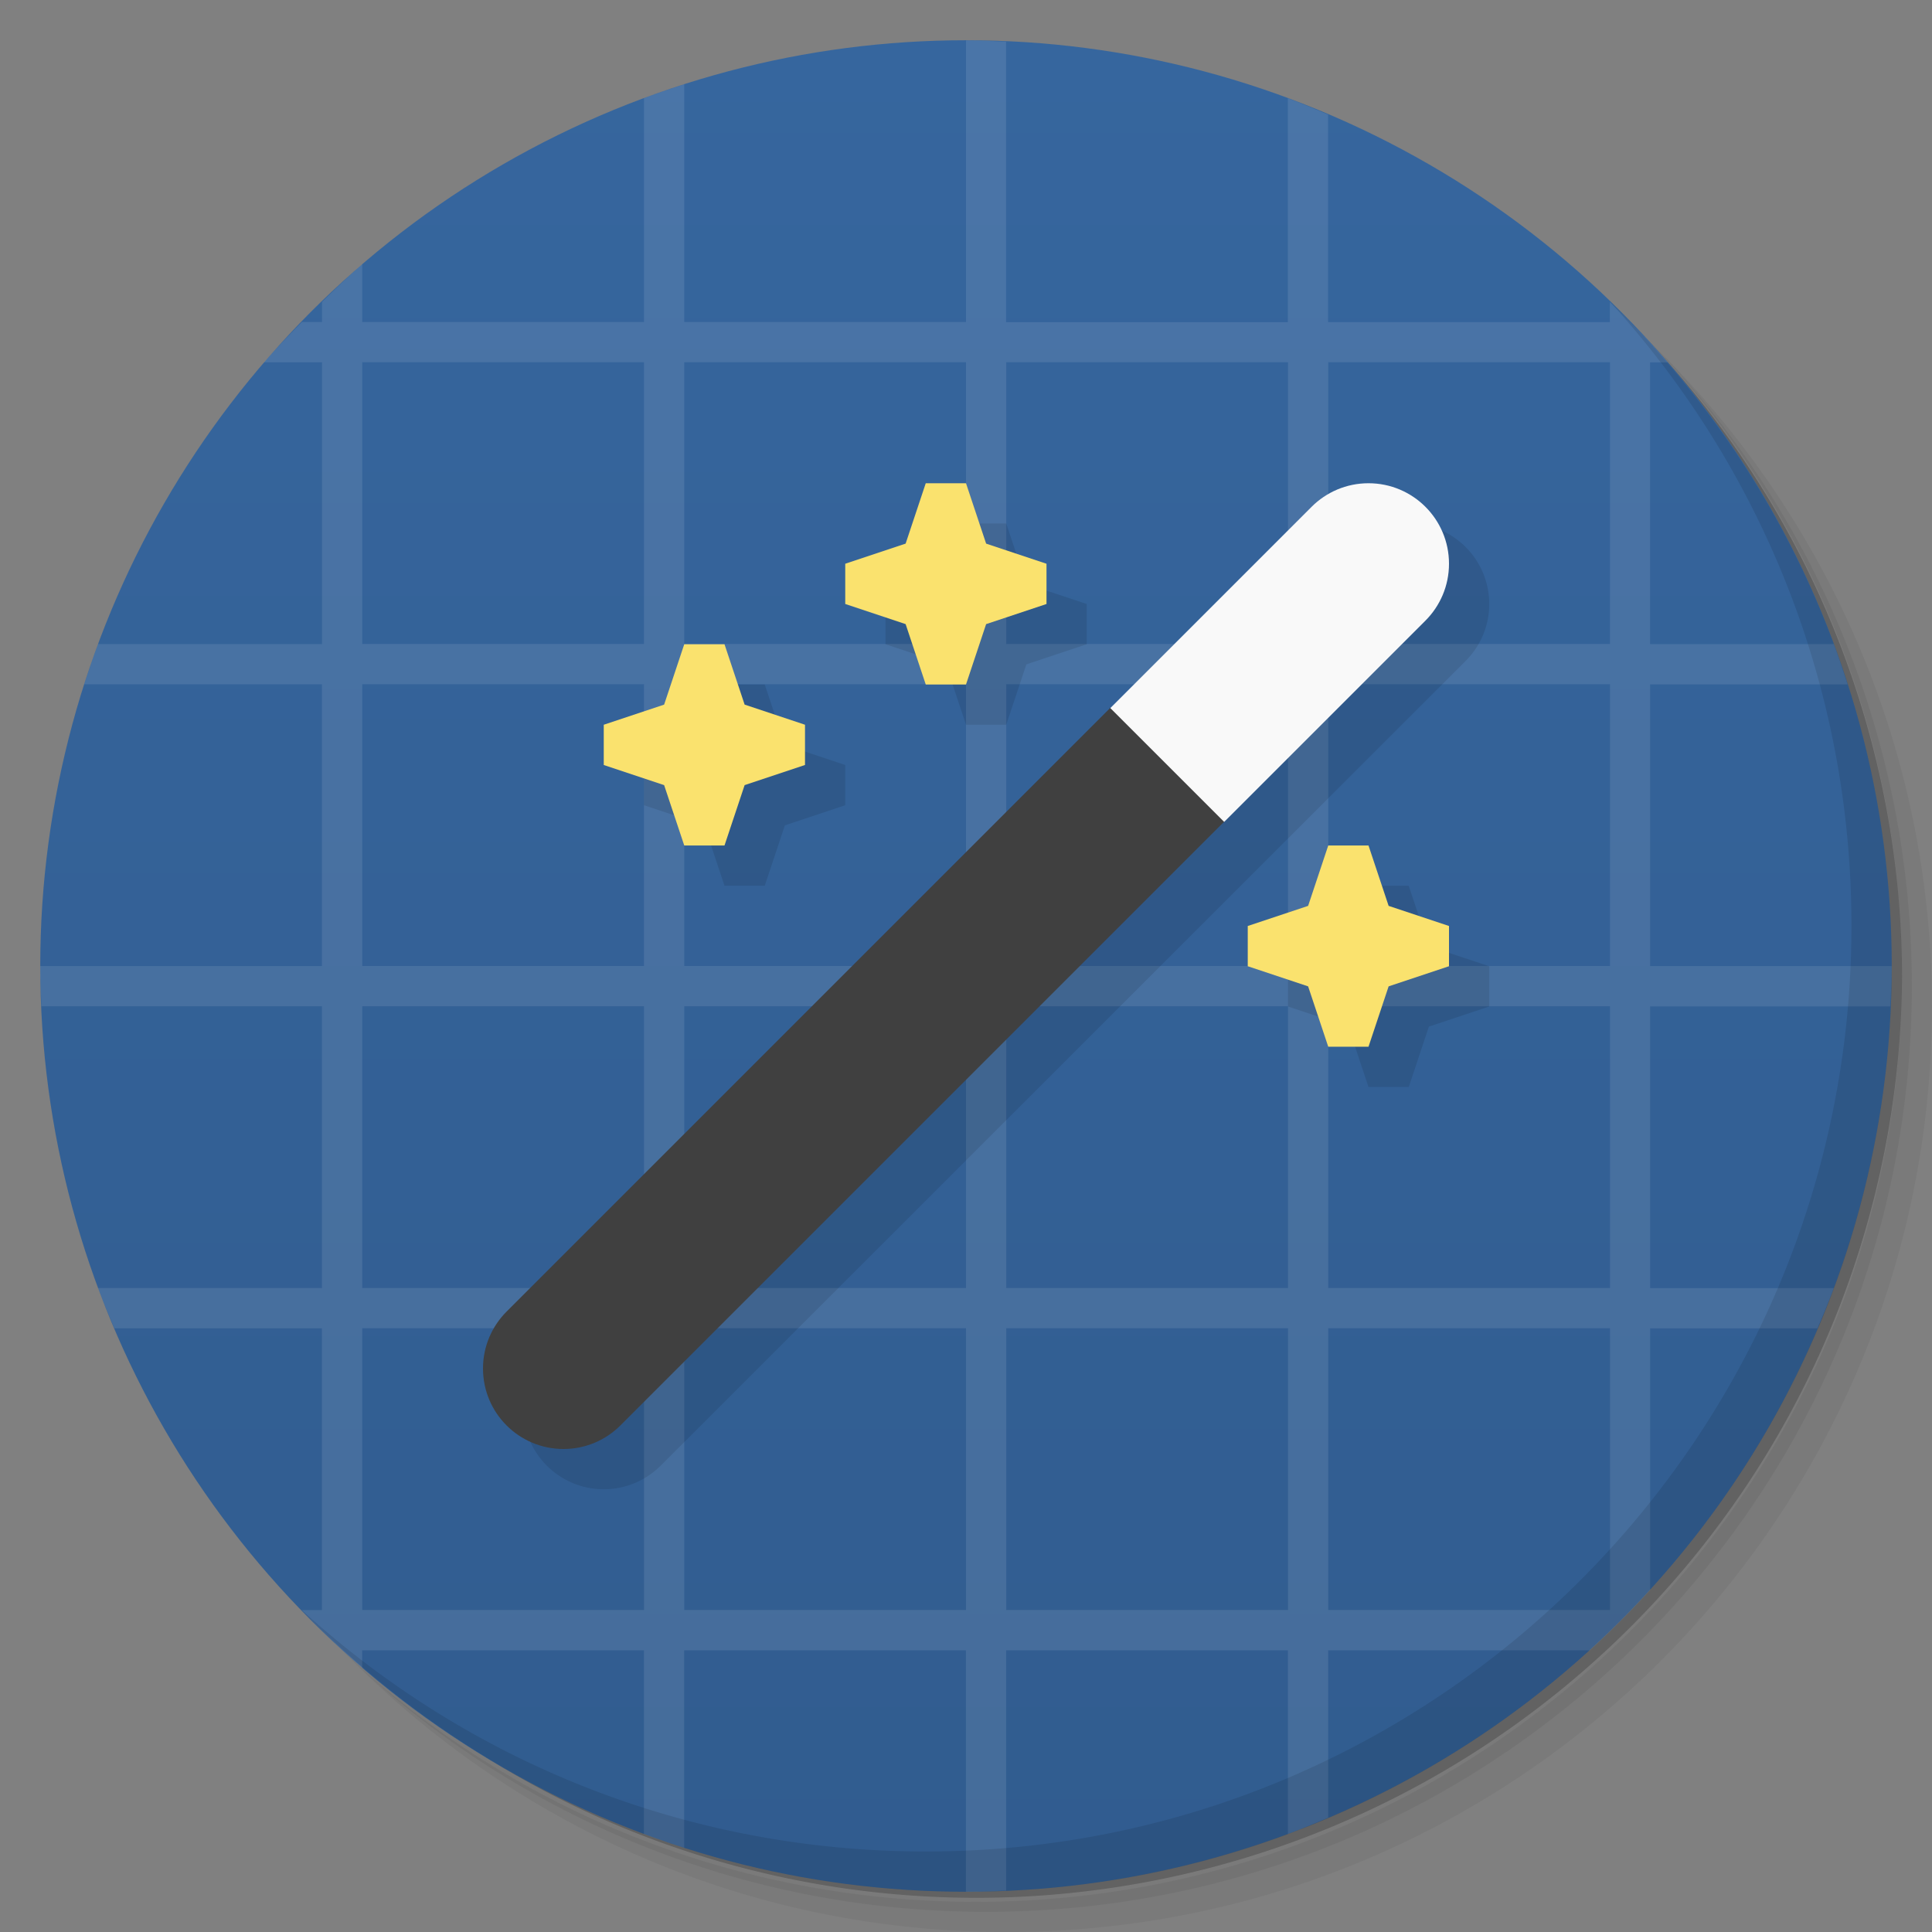 <svg version="1.1" viewBox="0 0 48 48" xmlns="http://www.w3.org/2000/svg">
 <rect x="0" y="0" width="48" height="48" fill="#808080" stroke="none"/>
 <defs>
  <linearGradient id="bg" x2="0" y1="1" y2="47" gradientUnits="userSpaceOnUse">
   <stop style="stop-color:#36669e" offset="0"/>
   <stop style="stop-color:#315c8f" offset="1"/>
  </linearGradient>
 </defs>
 <path d="m36.31 5c5.859 4.062 9.688 10.831 9.688 18.5 0 12.426-10.07 22.5-22.5 22.5-7.669 0-14.438-3.828-18.5-9.688 1.037 1.822 2.306 3.499 3.781 4.969 4.085 3.712 9.514 5.969 15.469 5.969 12.703 0 23-10.298 23-23 0-5.954-2.256-11.384-5.969-15.469-1.469-1.475-3.147-2.744-4.969-3.781zm4.969 3.781c3.854 4.113 6.219 9.637 6.219 15.719 0 12.703-10.297 23-23 23-6.081 0-11.606-2.364-15.719-6.219 4.16 4.144 9.883 6.719 16.219 6.719 12.703 0 23-10.298 23-23 0-6.335-2.575-12.06-6.719-16.219z" style="opacity:.05"/>
 <path d="m41.28 8.781c3.712 4.085 5.969 9.514 5.969 15.469 0 12.703-10.297 23-23 23-5.954 0-11.384-2.256-15.469-5.969 4.113 3.854 9.637 6.219 15.719 6.219 12.703 0 23-10.298 23-23 0-6.081-2.364-11.606-6.219-15.719z" style="opacity:.1"/>
 <path d="m31.25 2.375c8.615 3.154 14.75 11.417 14.75 21.13 0 12.426-10.07 22.5-22.5 22.5-9.708 0-17.971-6.135-21.12-14.75a23 23 0 0 0 44.875-7 23 23 0 0 0-16-21.875z" style="opacity:.2"/>
 <circle cx="24" cy="24" r="23" style="fill:url(#bg)"/>
 <path d="m24 1v7h-7v-5.906c-0.337 0.108-0.67 0.221-1 0.344v5.563h-7v-1.438c-0.346 0.298-0.673 0.62-1 0.938v0.5h-0.5c-0.318 0.327-0.64 0.654-0.938 1h1.438v7h-5.563c-0.123 0.33-0.236 0.663-0.344 1h5.906v7h-7c0 0.334 0.017 0.669 0.031 1h6.969v7h-5.563c0.127 0.342 0.264 0.666 0.406 1h5.156v7h-0.5c0.481 0.496 0.976 0.986 1.5 1.438v-0.438h7v4.563c0.33 0.123 0.663 0.236 1 0.344v-4.906h7v6c0.334 0 0.669-0.017 1-0.031v-5.969h7v4.563c0.342-0.127 0.666-0.264 1-0.406v-4.156h6.5c0.522-0.476 1.024-0.978 1.5-1.5v-6.5h4.156c0.142-0.334 0.279-0.658 0.406-1h-4.563v-7h5.969c0.014-0.331 0.031-0.666 0.031-1h-6v-7h4.906c-0.108-0.337-0.221-0.67-0.344-1h-4.563v-7h0.438c-0.451-0.524-0.941-1.019-1.438-1.5v0.5h-7v-5.156c-0.334-0.142-0.658-0.279-1-0.406v5.563h-7v-6.969c-0.331-0.014-0.666-0.031-1-0.031zm-15 8h7v7h-7zm8 0h7v7h-7zm8 0h7v7h-7zm8 0h7v7h-7zm-24 8h7v7h-7zm8 0h7v7h-7zm8 0h7v7h-7zm8 0h7v7h-7zm-24 8h7v7h-7zm8 0h7v7h-7zm8 0h7v7h-7zm8 0h7v7h-7zm-24 8h7v7h-7zm8 0h7v7h-7zm8 0h7v7h-7zm8 0h7v7h-7z" style="fill:#fff;opacity:.1"/>
 <path d="m40.03 7.531c3.712 4.084 5.969 9.514 5.969 15.469 0 12.703-10.297 23-23 23-5.954 0-11.384-2.256-15.469-5.969 4.178 4.291 10.01 6.969 16.469 6.969 12.703 0 23-10.298 23-23 0-6.462-2.677-12.291-6.969-16.469z" style="opacity:.1"/>
 <path d="m24 13.006-0.5 1.5-1.5 0.5v1l1.5 0.5 0.5 1.5h1l0.5-1.5 1.5-0.5v-1l-1.5-0.5-0.5-1.5zm11 0c-0.552 0-1.052 0.224-1.414 0.586l-20 19.994c-0.362 0.362-0.586 0.862-0.586 1.414 0 1.105 0.895 2 2 2 0.552 0 1.052-0.224 1.414-0.586l20-19.994c0.362-0.362 0.586-0.862 0.586-1.414 0-1.105-0.895-2-2-2zm-17 4-0.5 1.5-1.5 0.5v1l1.5 0.5 0.5 1.5h1l0.5-1.5 1.5-0.5v-1l-1.5-0.5-0.5-1.5zm16 5-0.5 1.5-1.5 0.5v1l1.5 0.5 0.5 1.5h1l0.5-1.5 1.5-0.5v-1l-1.5-0.5-0.5-1.5z" style="opacity:.1;paint-order:normal"/>
 <path d="m27.586 17.586-15 15c-0.362 0.362-0.586 0.862-0.586 1.414 0 1.105 0.895 2 2 2 0.552 0 1.052-0.224 1.414-0.586l15-15-0.414-2.414z" style="fill:#404040;paint-order:normal"/>
 <path d="m34 12.006c-0.552 0-1.052 0.224-1.414 0.586l-5 5 2.828 2.828 5-5c0.362-0.362 0.586-0.862 0.586-1.414 0-1.105-0.895-2-2-2z" style="fill:#f9f9f9;paint-order:normal"/>
 <path d="m23 12.006-0.5 1.5-1.5 0.5v1l1.5 0.5 0.5 1.5h1l0.5-1.5 1.5-0.5v-1l-1.5-0.5-0.5-1.5h-1zm-6 4-0.5 1.5-1.5 0.5v1l1.5 0.5 0.5 1.5h1l0.5-1.5 1.5-0.5v-1l-1.5-0.5-0.5-1.5h-1zm16 5-0.5 1.5-1.5 0.5v1l1.5 0.5 0.5 1.5h1l0.5-1.5 1.5-0.5v-1l-1.5-0.5-0.5-1.5h-1z" style="fill:#fae26e;paint-order:normal"/>
</svg>
